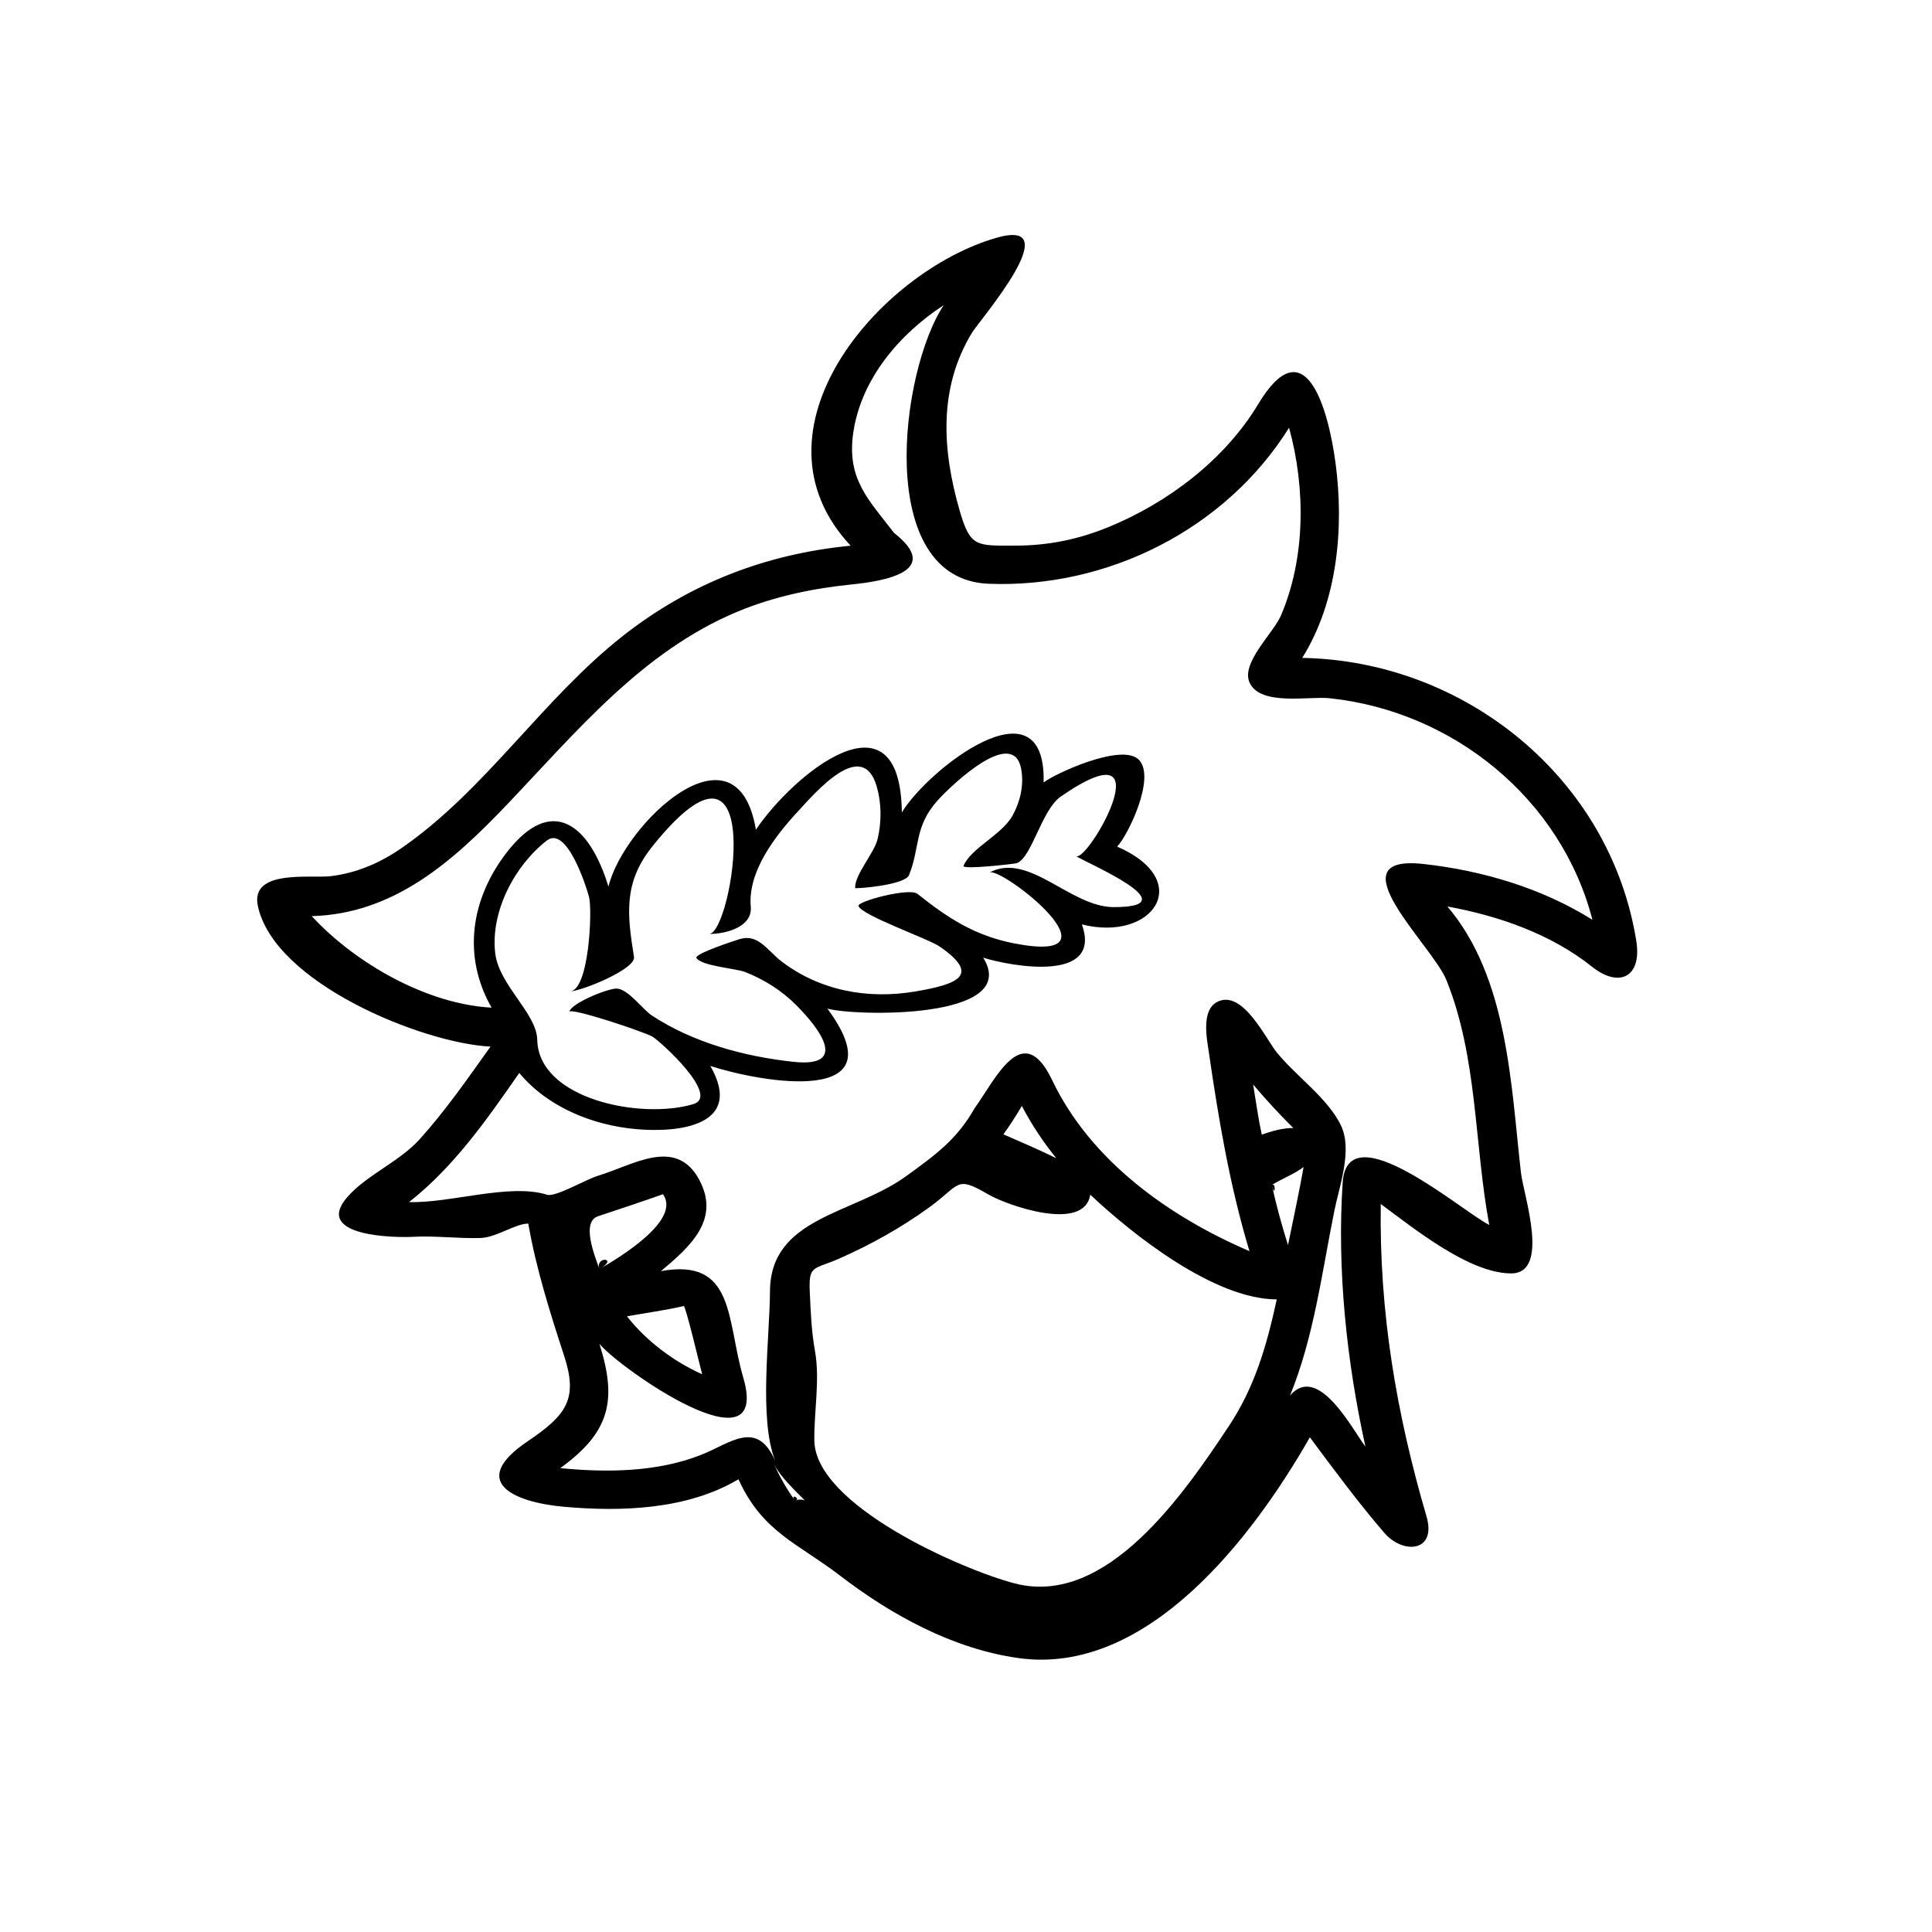 <?xml version="1.0" encoding="utf-8"?>
<!-- Generator: Adobe Illustrator 16.0.0, SVG Export Plug-In . SVG Version: 6.00 Build 0)  -->
<!DOCTYPE svg PUBLIC "-//W3C//DTD SVG 1.1//EN" "http://www.w3.org/Graphics/SVG/1.1/DTD/svg11.dtd">
<svg version="1.1" id="Layer_1" xmlns="http://www.w3.org/2000/svg" xmlns:xlink="http://www.w3.org/1999/xlink" x="0px" y="0px"
	 width="90px" height="90px" viewBox="0 0 90 90" enable-background="new 0 0 90 90" xml:space="preserve">
<path d="M76.224,43.827c-1.216-7.575-7.978-13.045-15.561-13.18c1.646-2.63,1.955-6.068,1.551-9.082
	c-0.349-2.605-1.438-6.341-3.6-2.742c-1.556,2.59-4.206,4.596-6.977,5.731c-1.398,0.574-2.821,0.863-4.33,0.863
	c-1.828,0-2.106,0.092-2.608-1.651c-0.805-2.799-0.992-5.674,0.572-8.254c0.356-0.588,4.551-5.416,1.142-4.433
	c-5.461,1.574-11.813,8.974-6.786,14.342c-3.942,0.381-7.493,1.75-10.612,4.203c-3.751,2.951-6.396,7.182-10.323,9.892
	c-0.992,0.684-2.083,1.154-3.284,1.299c-0.932,0.112-3.764-0.34-3.396,1.389c0.766,3.592,7.667,6.393,10.838,6.551
	c-1.053,1.472-2.081,2.965-3.296,4.311c-0.966,1.07-2.503,1.68-3.391,2.717c-1.581,1.846,2.323,1.873,3.058,1.833
	c1.055-0.058,2.101,0.084,3.155,0.055C23.129,57.649,24,57,24.61,57c0.361,2.09,1.015,4.152,1.671,6.165
	c0.65,1.994,0.125,2.745-1.695,3.972c-2.787,1.88-0.682,2.842,1.683,3.054c2.68,0.24,5.754,0.135,8.132-1.281
	c1.115,2.459,2.754,2.973,4.73,4.488c2.41,1.848,5.259,3.409,8.302,3.84c6.016,0.853,10.945-5.657,13.585-10.282
	c1.123,1.506,2.248,3.035,3.476,4.458c0.861,0.997,2.447,0.9,1.956-0.782c-1.405-4.806-2.202-9.5-2.129-14.544
	c1.499,1.097,4.105,3.232,6.075,3.232c1.835,0,0.574-3.663,0.457-4.682c-0.469-4.107-0.603-9.088-3.428-12.41
	c2.376,0.431,4.824,1.28,6.732,2.802C75.427,46.042,76.497,45.523,76.224,43.827C75.013,36.286,76.304,44.324,76.224,43.827z
	 M26.538,46.183c0.525,0,3.088-1.033,2.996-1.607c-0.318-1.976-0.502-3.457,0.858-5.151c5.436-6.775,3.738,4.083,2.637,4.083
	c0.808,0,2.029-0.334,1.945-1.268c-0.148-1.638,1.138-3.292,2.172-4.415c0.856-0.928,3.045-3.5,3.702-1.165
	c0.22,0.781,0.221,1.619,0.039,2.407c-0.158,0.684-1.069,1.655-1.052,2.299c0.001,0.049,2.32-0.129,2.51-0.598
	c0.522-1.289,0.232-2.27,1.348-3.497c0.654-0.719,3.522-3.454,3.88-1.435c0.131,0.738-0.041,1.485-0.393,2.137
	c-0.497,0.918-1.949,1.526-2.295,2.363c-0.078,0.189,2.399-0.095,2.482-0.127c0.712-0.275,1.149-2.482,2.056-3.108
	c5.005-3.456,1.229,3.144,0.697,2.776c0.428,0.295,5.375,2.38,1.766,2.38c-2.03,0-3.944-2.585-5.797-1.612
	c0.556-0.292,6.473,4.341,1.147,3.3c-1.825-0.357-3.087-1.182-4.5-2.308c-0.375-0.299-2.815,0.351-2.743,0.567
	c0.148,0.441,3.25,1.522,3.786,1.893c1.941,1.343,0.808,1.759-1.137,2.089c-2.22,0.377-4.471-0.034-6.272-1.429
	c-0.604-0.468-1.054-1.273-1.905-1.012c-0.165,0.05-2.139,0.688-2.021,0.881c0.226,0.373,1.839,0.49,2.245,0.646
	c0.893,0.345,1.714,0.864,2.393,1.542c1.182,1.182,2.413,2.916-0.108,2.651c-2.272-0.241-4.687-0.892-6.612-2.162
	c-0.415-0.273-1.118-1.252-1.643-1.252c-0.427,0-2.134,0.693-2.198,1.087c0.037-0.228,3.542,0.946,3.88,1.158
	c0.42,0.263,3.156,2.76,1.898,3.138c-2.439,0.732-7.216-0.229-7.272-3.001c-0.025-1.23-1.785-2.543-1.958-4.033
	c-0.224-1.923,0.897-4.074,2.402-5.243c0.923-0.717,1.833,2.114,1.966,2.612C27.608,42.418,27.432,46.183,26.538,46.183z
	 M37.037,69.9c-0.389-0.52-0.708-1.101-0.979-1.689c0.293,0.582,0.99,1.236,1.429,1.68C37.339,69.84,37.189,69.843,37.037,69.9
	C36.764,69.536,37.348,69.822,37.037,69.9z M57.223,66.467c-2.024,3.035-5.646,8.414-9.943,7.297
	c-2.469-0.641-9.302-3.639-9.345-6.658c-0.019-1.364,0.27-2.823,0.03-4.171c-0.166-0.933-0.2-1.817-0.243-2.768
	c-0.057-1.26,0.183-1.012,1.371-1.537c1.477-0.651,2.896-1.443,4.203-2.392c1.461-1.061,1.205-1.494,2.743-0.597
	c0.856,0.499,4.466,1.789,4.75,0.012c1.99,1.872,5.774,4.869,8.687,4.878C59.009,62.687,58.452,64.623,57.223,66.467
	C54.331,70.803,58.347,64.781,57.223,66.467z M46.742,52.842c0.31-0.426,0.593-0.87,0.859-1.324
	c0.451,0.864,0.993,1.678,1.605,2.436C48.398,53.555,47.568,53.202,46.742,52.842z M58.376,50.521
	c0.592,0.704,1.221,1.378,1.871,2.028c-0.473-0.011-1.042,0.155-1.47,0.307C58.613,52.083,58.504,51.299,58.376,50.521z
	 M59.251,55.197c0.479-0.294,1.024-0.494,1.476-0.832c-0.215,1.216-0.482,2.427-0.727,3.638
	C59.713,57.082,59.447,56.143,59.251,55.197C59.458,55.071,59.387,55.853,59.251,55.197z M66.32,40.249
	c-4.245-0.472,0.409,3.795,1.057,5.401c1.46,3.619,1.295,7.63,1.998,11.412c-1.213-0.588-6.605-5.295-6.828-1.977
	c-0.271,4.056,0.187,8.343,1.06,12.303c-0.602-0.784-2.194-3.9-3.512-2.382c1.112-2.713,1.49-5.763,2.068-8.619
	c0.231-1.144,0.859-2.833,0.295-3.978c-0.625-1.271-2.102-2.296-2.978-3.378c-0.515-0.637-1.588-2.943-2.76-2.367
	c-0.776,0.381-0.5,1.716-0.412,2.324c0.46,3.169,0.984,6.265,1.896,9.295c-3.744-1.609-7.394-4.203-9.193-7.97
	c-1.362-2.849-2.606-0.088-3.61,1.314c-0.818,1.441-1.797,2.157-3.194,3.167c-2.471,1.786-6.322,1.896-6.339,5.364
	c-0.011,2.173-0.528,5.951,0.245,7.897c-0.854-1.947-2.066-0.834-3.435-0.289c-2.049,0.816-4.416,0.838-6.579,0.625
	c2.327-1.679,2.655-3.17,1.824-5.792c0.952,1.158,8.025,6.099,6.699,1.567c-0.785-2.677-0.372-5.581-3.833-4.952
	c1.366-1.145,2.78-2.404,1.784-4.256c-1.084-2.016-3.076-0.681-4.696-0.193c-0.598,0.18-2,1.015-2.394,0.891
	c-1.733-0.55-4.557,0.41-6.427,0.34c2.083-1.629,3.639-3.863,5.134-6.014c1.325,1.597,3.421,2.438,5.449,2.618
	c2.055,0.183,5.023-0.196,3.451-2.944c2.393,0.776,8.837,1.911,5.452-2.672c1.213,0.355,9.064,0.545,7.26-2.372
	c1.226,0.389,5.58,1.209,4.596-1.549c3.319,0.838,5.288-2.042,1.642-3.625c0.502-0.51,1.831-3.25,1.001-4.057
	c-0.794-0.772-3.88,0.647-4.425,1.069c0.12-4.941-5.42-0.584-6.604,1.397c-0.069-5.92-5.088-1.744-6.799,0.804
	c-0.887-5.254-6.138-0.308-6.87,2.65c-0.878-2.888-2.63-4.314-4.736-1.592c-1.67,2.159-2.083,4.823-0.707,7.232
	c-3.029-0.164-6.352-2.072-8.378-4.263c3.851-0.11,6.583-2.56,9.121-5.223c3.221-3.381,6.298-7.128,10.726-8.967
	c1.693-0.703,3.495-1.079,5.313-1.263c1.467-0.148,4.257-0.602,1.967-2.4c-1.2-1.563-2.228-2.522-1.894-4.712
	c0.38-2.484,2.156-4.56,4.206-5.896c-2.039,3.086-3.235,12.765,2.09,12.977c5.517,0.219,11.028-2.517,13.999-7.268
	c0.77,2.794,0.775,6.064-0.383,8.757c-0.349,0.812-1.872,2.204-1.456,3.116c0.503,1.102,2.759,0.627,3.717,0.727
	c5.753,0.6,10.792,4.672,12.254,10.322C71.835,41.376,69.061,40.552,66.32,40.249C65.951,40.208,69.224,40.57,66.32,40.249z
	 M27.925,59.12c-0.238-0.657-0.856-2.203-0.06-2.465c1.011-0.333,2.016-0.669,3.019-1.024C31.744,56.846,28.857,58.58,27.925,59.12
	C27.701,58.5,28.855,58.581,27.925,59.12z M31.851,60.841c0.09-0.019,0.778,2.891,0.858,3.177c-1.334-0.599-2.598-1.546-3.503-2.699
	C30.086,61.161,30.979,61.041,31.851,60.841C31.872,60.837,31.648,60.888,31.851,60.841z"/>
</svg>

